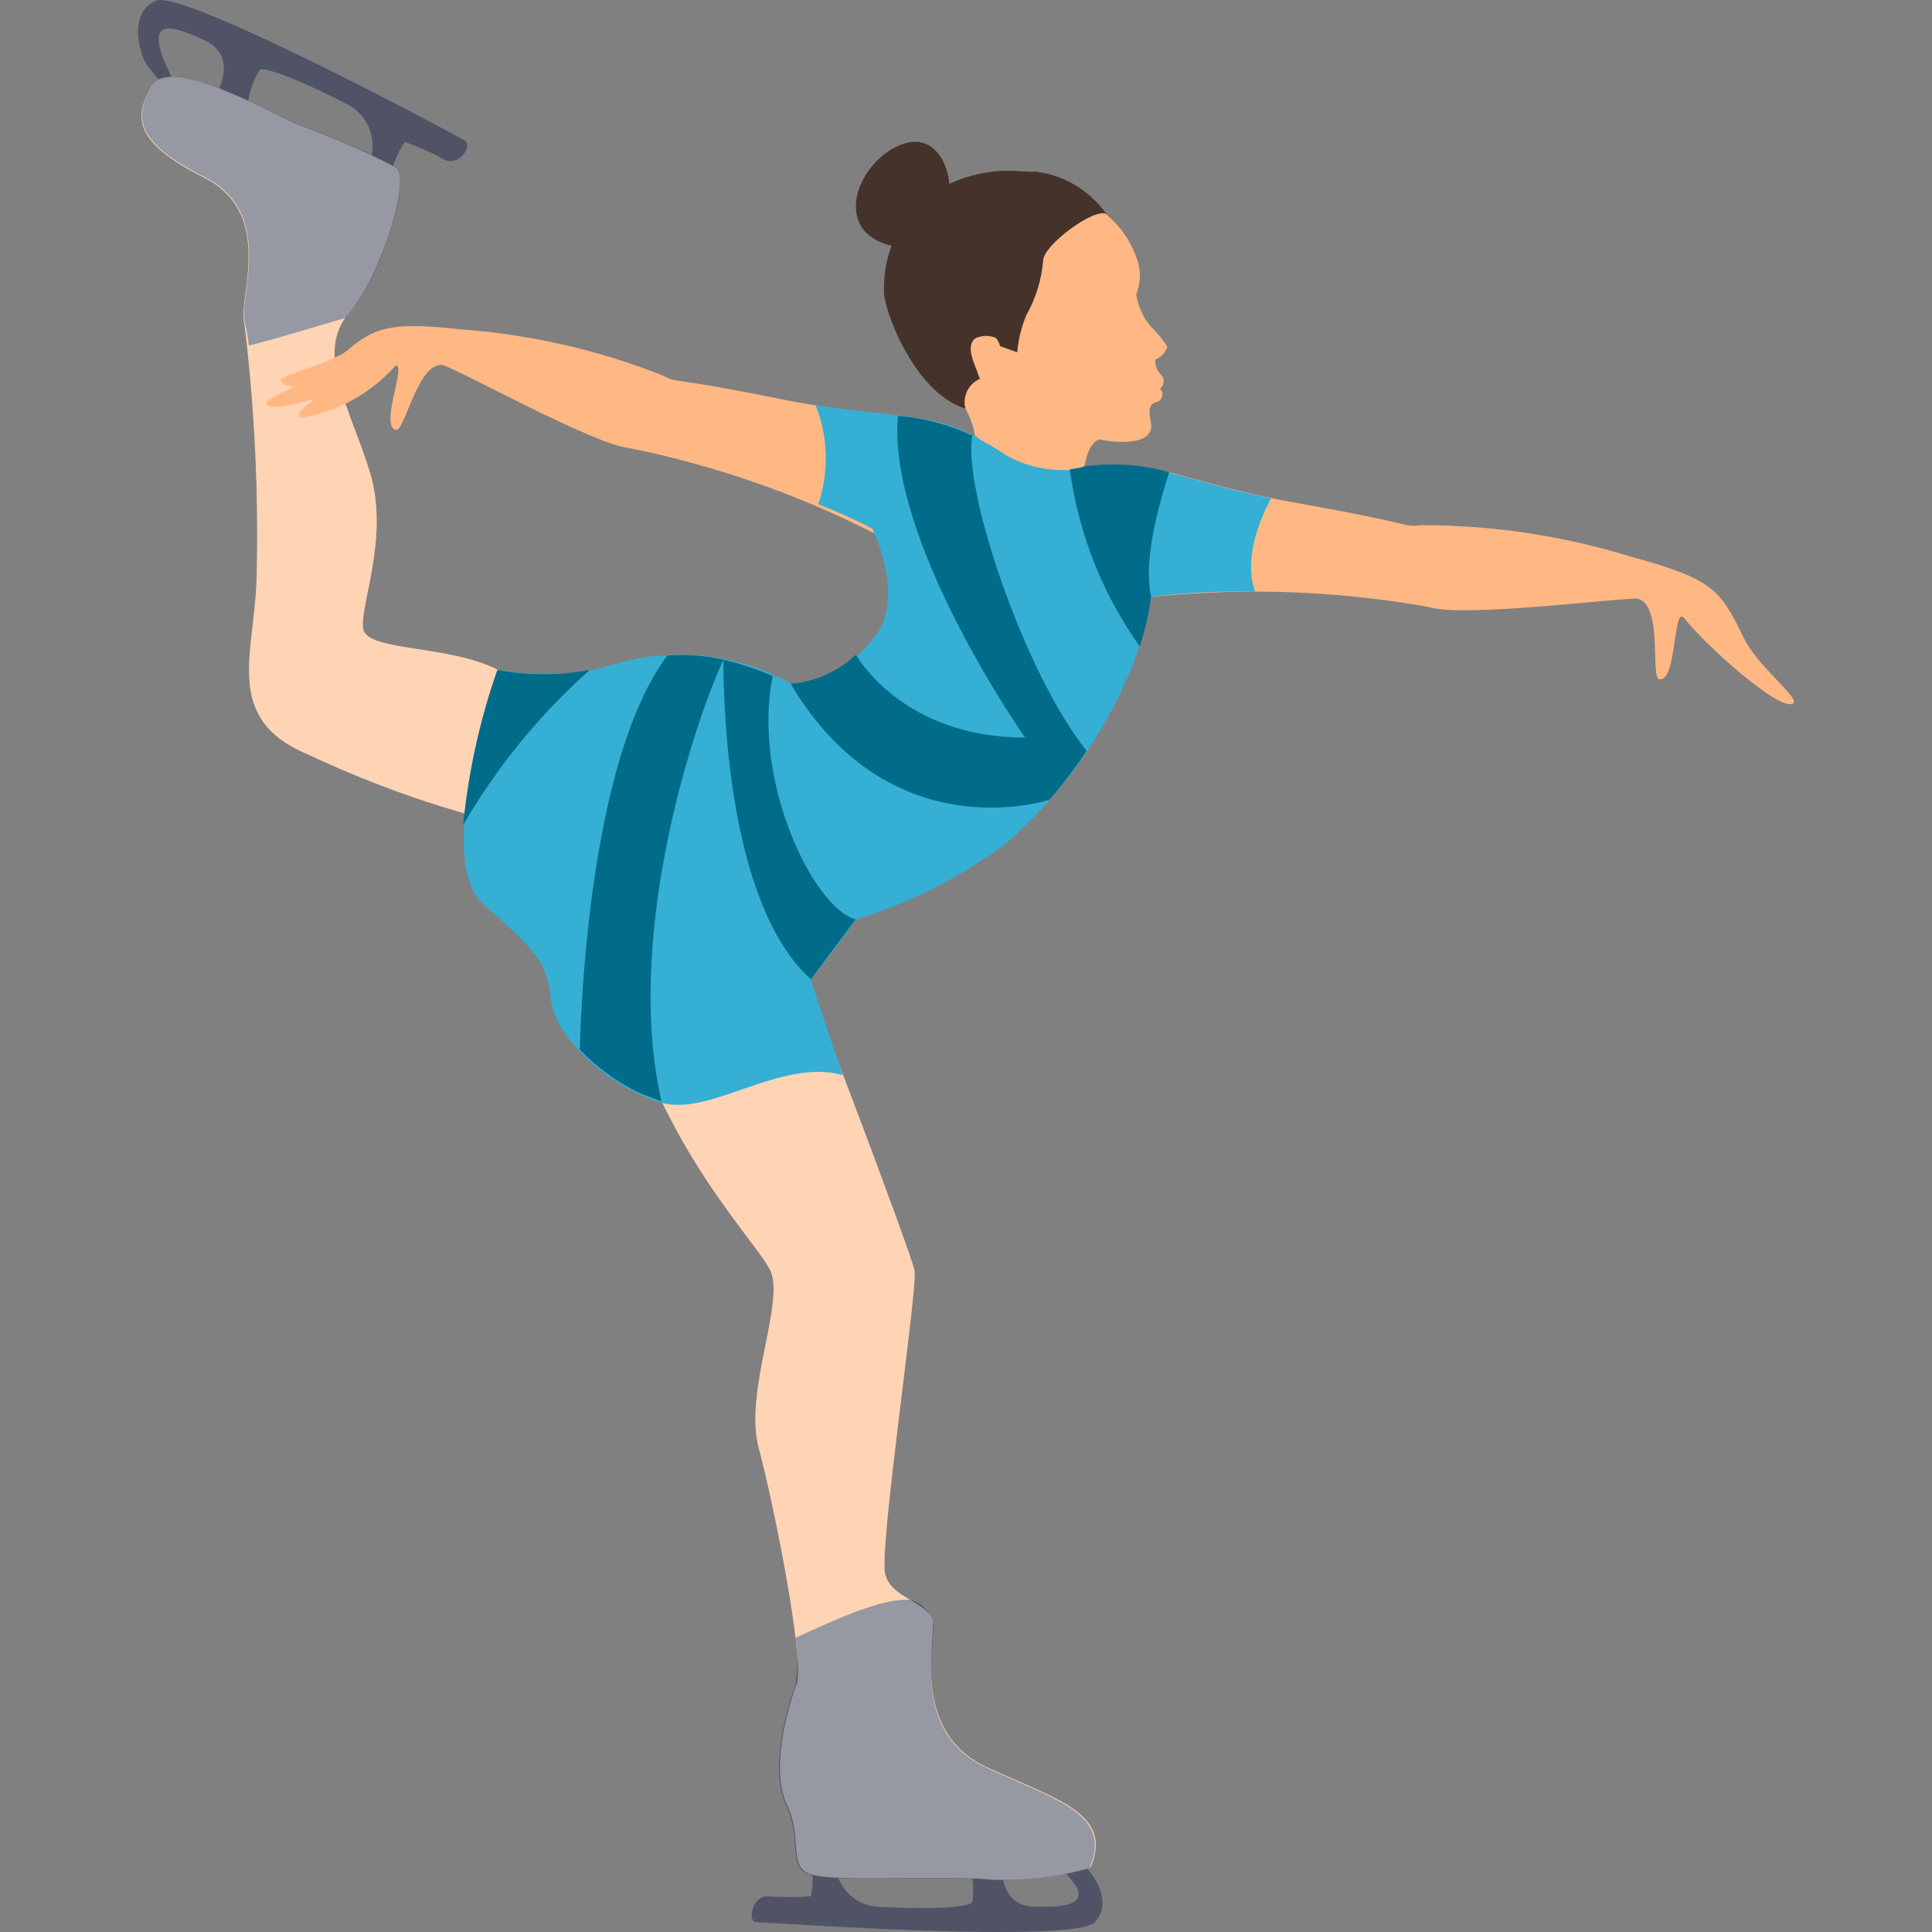 <svg width="56" height="56" viewBox="0 0 56 56" fill="none" xmlns="http://www.w3.org/2000/svg">
<rect x="0" y="0" width="56" height="56" fill="#808080" stroke="none"/>
<path d="M4.25 1.869C4.022 1.517 3.723 0.364 4.517 0.02C5.31 -0.324 13.269 3.943 13.481 4.079C13.693 4.215 13.347 4.791 12.923 4.647C12.541 4.438 12.145 4.259 11.737 4.111C11.541 4.402 11.399 4.728 11.32 5.071L10.684 4.783C10.963 4.146 10.722 3.398 10.126 3.054C9.081 2.51 7.769 1.925 7.533 2.021C7.313 2.372 7.186 2.774 7.164 3.19L6.237 2.774C6.237 2.774 6.968 1.661 5.939 1.173C4.909 0.684 4.1 0.476 4.964 2.213C5.829 3.951 4.25 1.869 4.25 1.869Z" fill="#505366"/>
<path d="M31.864 12.741C31.495 12.789 31.291 13.893 31.448 14.302C31.448 14.302 31.322 14.75 30.183 14.078C29.044 13.405 29.091 13.093 28.612 12.917C28.133 12.741 28.345 12.917 28.282 12.813C28.255 12.461 28.148 12.121 27.968 11.82C27.653 11.436 27.033 9.715 29.232 10.067C30.549 10.354 31.579 11.4 31.864 12.741Z" fill="#FFB884"/>
<g style="mix-blend-mode:multiply" opacity="0.3">
<path d="M28.196 10.988C28.078 10.796 27.662 10.876 27.622 10.732C27.677 10.267 28.047 9.883 29.194 10.067C30.519 10.345 31.56 11.393 31.849 12.741C31.576 12.911 31.415 13.216 31.425 13.542L31.48 13.317C30.096 13.086 28.889 12.23 28.196 10.988Z" fill="#FFB884"/>
</g>
<path d="M31.943 6.136C31.158 5.52 30.623 4.967 29.642 4.967C28.591 4.866 27.542 5.172 26.703 5.824C25.963 6.521 25.568 7.52 25.627 8.546C25.721 9.282 26.609 11.428 27.984 11.844C27.932 11.647 27.964 11.437 28.072 11.265C28.179 11.093 28.352 10.975 28.549 10.939C28.755 10.874 28.925 10.726 29.02 10.529C29.115 10.332 29.127 10.104 29.052 9.899L31.943 6.136Z" fill="#45332B"/>
<path d="M27.512 5.279C27.441 4.599 26.923 3.678 25.831 4.335C24.739 4.991 24.22 6.736 25.831 7.121C27.441 7.505 27.512 5.279 27.512 5.279Z" fill="#45332B"/>
<path d="M29.5 11.644C29.39 12.036 31.448 12.765 32.383 12.805C33.318 12.845 33.428 12.501 33.349 12.18C33.271 11.86 33.349 11.684 33.514 11.66C33.596 11.641 33.661 11.579 33.684 11.497C33.707 11.415 33.684 11.327 33.624 11.268C33.743 11.172 33.764 10.997 33.671 10.875C33.539 10.765 33.471 10.593 33.491 10.419C33.657 10.359 33.785 10.222 33.836 10.051C33.698 9.834 33.535 9.635 33.349 9.458C33.13 9.194 32.986 8.872 32.933 8.53C33.075 8.184 33.075 7.795 32.933 7.449C32.72 6.853 32.316 6.348 31.786 6.016C30.826 5.902 29.872 6.269 29.225 7.001C28.738 7.841 29.02 9.875 29.02 9.875C28.805 9.726 28.531 9.696 28.29 9.795C27.983 9.987 28.211 10.475 28.329 10.779C28.447 11.177 28.712 11.513 29.068 11.716C29.215 11.734 29.365 11.709 29.5 11.644Z" fill="#FFB884"/>
<path d="M32.069 6.2C31.692 6.024 30.238 7.121 30.238 7.545C30.191 8.109 30.022 8.656 29.743 9.146C29.605 9.486 29.518 9.845 29.484 10.211L28.989 10.035C28.942 9.857 28.822 9.708 28.659 9.626L27.873 6.376C27.873 6.376 29.68 5.576 29.783 5.487C30.292 5.453 30.803 5.477 31.307 5.56L32.069 6.2Z" fill="#45332B"/>
<path d="M32.069 6.2C31.57 5.5 30.8 5.051 29.955 4.967L29.233 5.976C29.233 5.976 31.157 5.936 31.472 5.976C31.683 6.012 31.885 6.088 32.069 6.2H32.069Z" fill="#45332B"/>
<path d="M30.647 13.678C33.318 13.069 33.97 13.942 37.6 14.582C41.229 15.223 40.577 15.279 41.229 15.223C43.304 15.223 45.366 15.539 47.349 16.159C49.659 16.784 49.879 17.12 50.531 18.465C50.963 19.354 52.212 20.258 51.969 20.394C51.56 20.619 49.416 18.681 48.826 17.928C48.481 17.496 48.622 19.746 48.103 19.69C47.828 19.69 48.206 17.584 47.499 17.36C47.239 17.28 42.431 17.928 41.402 17.592C38.631 17.1 35.806 17.017 33.011 17.344L30.647 13.678Z" fill="#FFB884"/>
<path d="M20.308 19.578C18.941 19.194 15.767 20.098 14.455 19.426C12.994 18.673 10.637 18.897 10.527 18.225C10.417 17.552 11.312 15.551 10.707 13.637C10.102 11.724 9.136 10.219 10.118 9.066C11.1 7.913 11.878 5.208 11.501 4.863C10.555 4.376 9.578 3.95 8.578 3.59C7.573 3.126 4.909 1.637 4.407 2.486C3.904 3.334 3.794 4.087 5.907 5.143C8.021 6.2 6.866 8.714 7.086 9.395C7.382 11.832 7.5 14.289 7.439 16.744C7.384 18.953 6.434 20.851 8.963 21.883C12.106 23.365 15.476 24.283 18.925 24.597C23.961 25.118 20.308 19.578 20.308 19.578Z" fill="#FFB884"/>
<path d="M31.244 53.914C31.59 54.138 32.32 55.075 31.739 55.715C31.158 56.356 22.178 55.715 21.926 55.715C21.675 55.715 21.769 55.011 22.209 54.963C22.641 54.996 23.074 54.996 23.506 54.963C23.569 54.616 23.569 54.261 23.506 53.914H24.197C24.194 54.614 24.715 55.201 25.399 55.267C26.57 55.331 27.991 55.331 28.18 55.139C28.243 54.726 28.2 54.304 28.054 53.914H29.068C29.068 53.914 28.848 55.235 29.987 55.267C31.126 55.299 31.943 55.139 30.458 53.914C28.974 52.689 31.244 53.914 31.244 53.914Z" fill="#505366"/>
<path d="M21.974 25.037C23.003 27.223 26.404 36.301 26.507 36.822C26.609 37.342 25.47 44.867 25.658 45.628C25.847 46.389 27.049 46.429 27.049 47.109C27.049 47.789 26.491 50.263 28.62 51.232C30.749 52.201 32.25 52.585 31.613 54.13C30.546 54.452 29.429 54.56 28.321 54.45C25.862 54.386 23.898 54.546 23.388 54.282C22.877 54.018 23.246 53.233 22.814 52.321C22.327 51.288 22.814 49.551 23.081 48.846C23.348 48.142 22.421 43.571 21.989 41.953C21.557 40.336 22.775 37.702 22.319 36.806C21.863 35.909 19.177 33.267 18.022 28.76C16.867 24.253 17.236 22.964 17.236 22.964L21.974 25.037Z" fill="#FFB884"/>
<path d="M4.415 2.478C4.91 1.637 7.557 3.118 8.586 3.582C9.586 3.942 10.562 4.367 11.509 4.855C11.886 5.191 11.124 7.905 10.126 9.058C10.084 9.109 10.045 9.163 10.008 9.218C9.113 9.475 8.068 9.803 7.211 10.019C7.192 9.803 7.155 9.589 7.101 9.378C6.881 8.698 8.029 6.176 5.923 5.127C3.818 4.079 3.92 3.326 4.415 2.478Z" fill="#505366"/>
<path d="M28.596 51.24C30.71 52.209 32.226 52.593 31.59 54.138C30.523 54.46 29.405 54.569 28.298 54.459C25.839 54.395 23.875 54.555 23.364 54.291C22.853 54.026 23.223 53.242 22.791 52.329C22.303 51.296 22.791 49.559 23.058 48.855C23.132 48.396 23.132 47.928 23.058 47.47C24.11 46.997 25.556 46.301 26.397 46.373C26.741 46.473 27.001 46.76 27.072 47.117C27.041 47.83 26.483 50.272 28.596 51.24Z" fill="#505366"/>
<g style="mix-blend-mode:screen" opacity="0.4">
<path d="M20.308 19.578C18.941 19.194 15.767 20.098 14.455 19.426C12.994 18.673 10.637 18.897 10.527 18.225C10.417 17.552 11.312 15.551 10.707 13.637C10.102 11.724 9.136 10.219 10.118 9.066C11.1 7.913 11.878 5.208 11.501 4.863C10.555 4.376 9.578 3.95 8.578 3.59C7.573 3.126 4.909 1.637 4.407 2.486C3.904 3.334 3.794 4.087 5.907 5.143C8.021 6.2 6.866 8.714 7.086 9.395C7.382 11.832 7.5 14.289 7.439 16.744C7.384 18.953 6.434 20.851 8.963 21.883C12.106 23.365 15.476 24.283 18.925 24.597C23.961 25.118 20.308 19.578 20.308 19.578Z" fill="white"/>
</g>
<g style="mix-blend-mode:screen" opacity="0.4">
<path d="M21.974 25.037C23.003 27.223 26.404 36.301 26.507 36.822C26.609 37.342 25.47 44.867 25.658 45.628C25.847 46.389 27.049 46.429 27.049 47.109C27.049 47.789 26.491 50.263 28.62 51.232C30.749 52.201 32.25 52.585 31.613 54.13C30.546 54.452 29.429 54.56 28.321 54.45C25.862 54.386 23.898 54.546 23.388 54.282C22.877 54.018 23.246 53.233 22.814 52.321C22.327 51.288 22.814 49.551 23.081 48.846C23.348 48.142 22.421 43.571 21.989 41.953C21.557 40.336 22.775 37.702 22.319 36.806C21.863 35.909 19.177 33.267 18.022 28.76C16.867 24.253 17.236 22.964 17.236 22.964L21.974 25.037Z" fill="white"/>
</g>
<path d="M29.225 13.213C27.025 11.724 26.145 12.276 22.657 11.572C19.169 10.867 19.742 11.148 19.169 10.867C17.301 10.134 15.336 9.689 13.339 9.546C11.045 9.29 10.731 9.546 9.686 10.499C8.995 11.148 7.565 11.516 7.738 11.724C8.028 12.068 10.621 11.084 11.414 10.619C11.87 10.355 10.982 12.325 11.469 12.461C11.729 12.533 12.098 10.531 12.805 10.579C13.064 10.579 17.173 12.877 18.21 12.981C20.871 13.516 23.443 14.438 25.846 15.719L29.225 13.213Z" fill="#FFB884"/>
<path d="M9.497 11.244C9.01 11.708 8.492 11.94 8.712 12.117C9.763 11.946 10.726 11.419 11.446 10.619C12.035 9.699 9.497 11.244 9.497 11.244Z" fill="#FFB884"/>
<path d="M10.244 10.051C9.56 10.579 8.162 10.851 8.138 11.02C8.115 11.188 8.696 11.292 9.191 11.18C9.691 10.994 10.169 10.75 10.613 10.451L10.244 10.051Z" fill="#FFB884"/>
<path d="M14.455 19.418C15.53 19.615 16.635 19.571 17.692 19.29C19.436 18.733 21.328 18.924 22.932 19.818C23.863 19.755 24.722 19.285 25.289 18.529C25.972 17.785 25.799 16.472 25.289 15.327C24.841 15.087 24.315 14.846 23.718 14.614C24.033 13.678 24.005 12.657 23.639 11.74C25.807 12.092 26.821 11.956 28.172 12.597H28.219L28.447 12.765C28.698 12.899 28.942 13.046 29.178 13.205C29.738 13.514 30.372 13.659 31.008 13.622L31.307 13.573L31.432 13.534C33.31 13.285 34.198 13.902 36.846 14.446C36.846 14.446 35.942 15.967 36.382 17.152C35.364 17.127 34.345 17.178 33.334 17.304C33.23 18.136 32.999 18.946 32.65 19.706C31.85 21.508 30.676 23.111 29.209 24.405C27.88 25.416 26.385 26.178 24.794 26.655C24.26 27.455 23.497 28.392 23.497 28.392L24.425 31.162C22.641 30.658 20.583 32.371 19.169 31.963C17.755 31.554 16.105 30.145 15.971 28.985C15.838 27.824 15.531 27.567 14.015 26.215C12.499 24.862 14.455 19.418 14.455 19.418Z" fill="#35AFD4"/>
<path d="M31.495 21.764C31.167 22.259 30.808 22.733 30.419 23.181C30.419 23.181 25.823 24.718 22.916 19.818C23.622 19.763 24.289 19.467 24.81 18.978C24.81 18.978 26.129 21.379 29.712 21.379C29.712 21.379 25.705 15.671 26.027 12.053C26.757 12.114 27.472 12.301 28.141 12.605H28.188C27.873 14.062 29.641 19.434 31.495 21.764Z" fill="#006C8A"/>
<path d="M31.008 13.605L31.307 13.557L31.432 13.517C32.255 13.406 33.091 13.463 33.891 13.685C33.279 15.575 33.224 16.663 33.365 17.28C33.303 17.775 33.192 18.264 33.035 18.737C31.957 17.221 31.261 15.459 31.008 13.605Z" fill="#006C8A"/>
<path d="M20.968 19.122C21.457 19.237 21.935 19.395 22.398 19.594C21.785 22.596 23.56 26.311 24.802 26.647L23.505 28.384C21.125 26.247 20.968 20.595 20.968 19.122Z" fill="#006C8A"/>
<path d="M18.556 31.69C17.903 31.379 17.309 30.95 16.804 30.425C16.859 28.464 17.205 21.867 19.342 19.001C19.887 18.96 20.434 19.001 20.968 19.121C19.97 21.307 18.108 27.335 19.177 31.93L18.556 31.69Z" fill="#006C8A"/>
<path d="M13.426 23.909C13.575 22.376 13.908 20.868 14.416 19.418C15.301 19.584 16.209 19.584 17.095 19.418C15.645 20.707 14.407 22.223 13.426 23.909Z" fill="#006C8A"/>
</svg>
